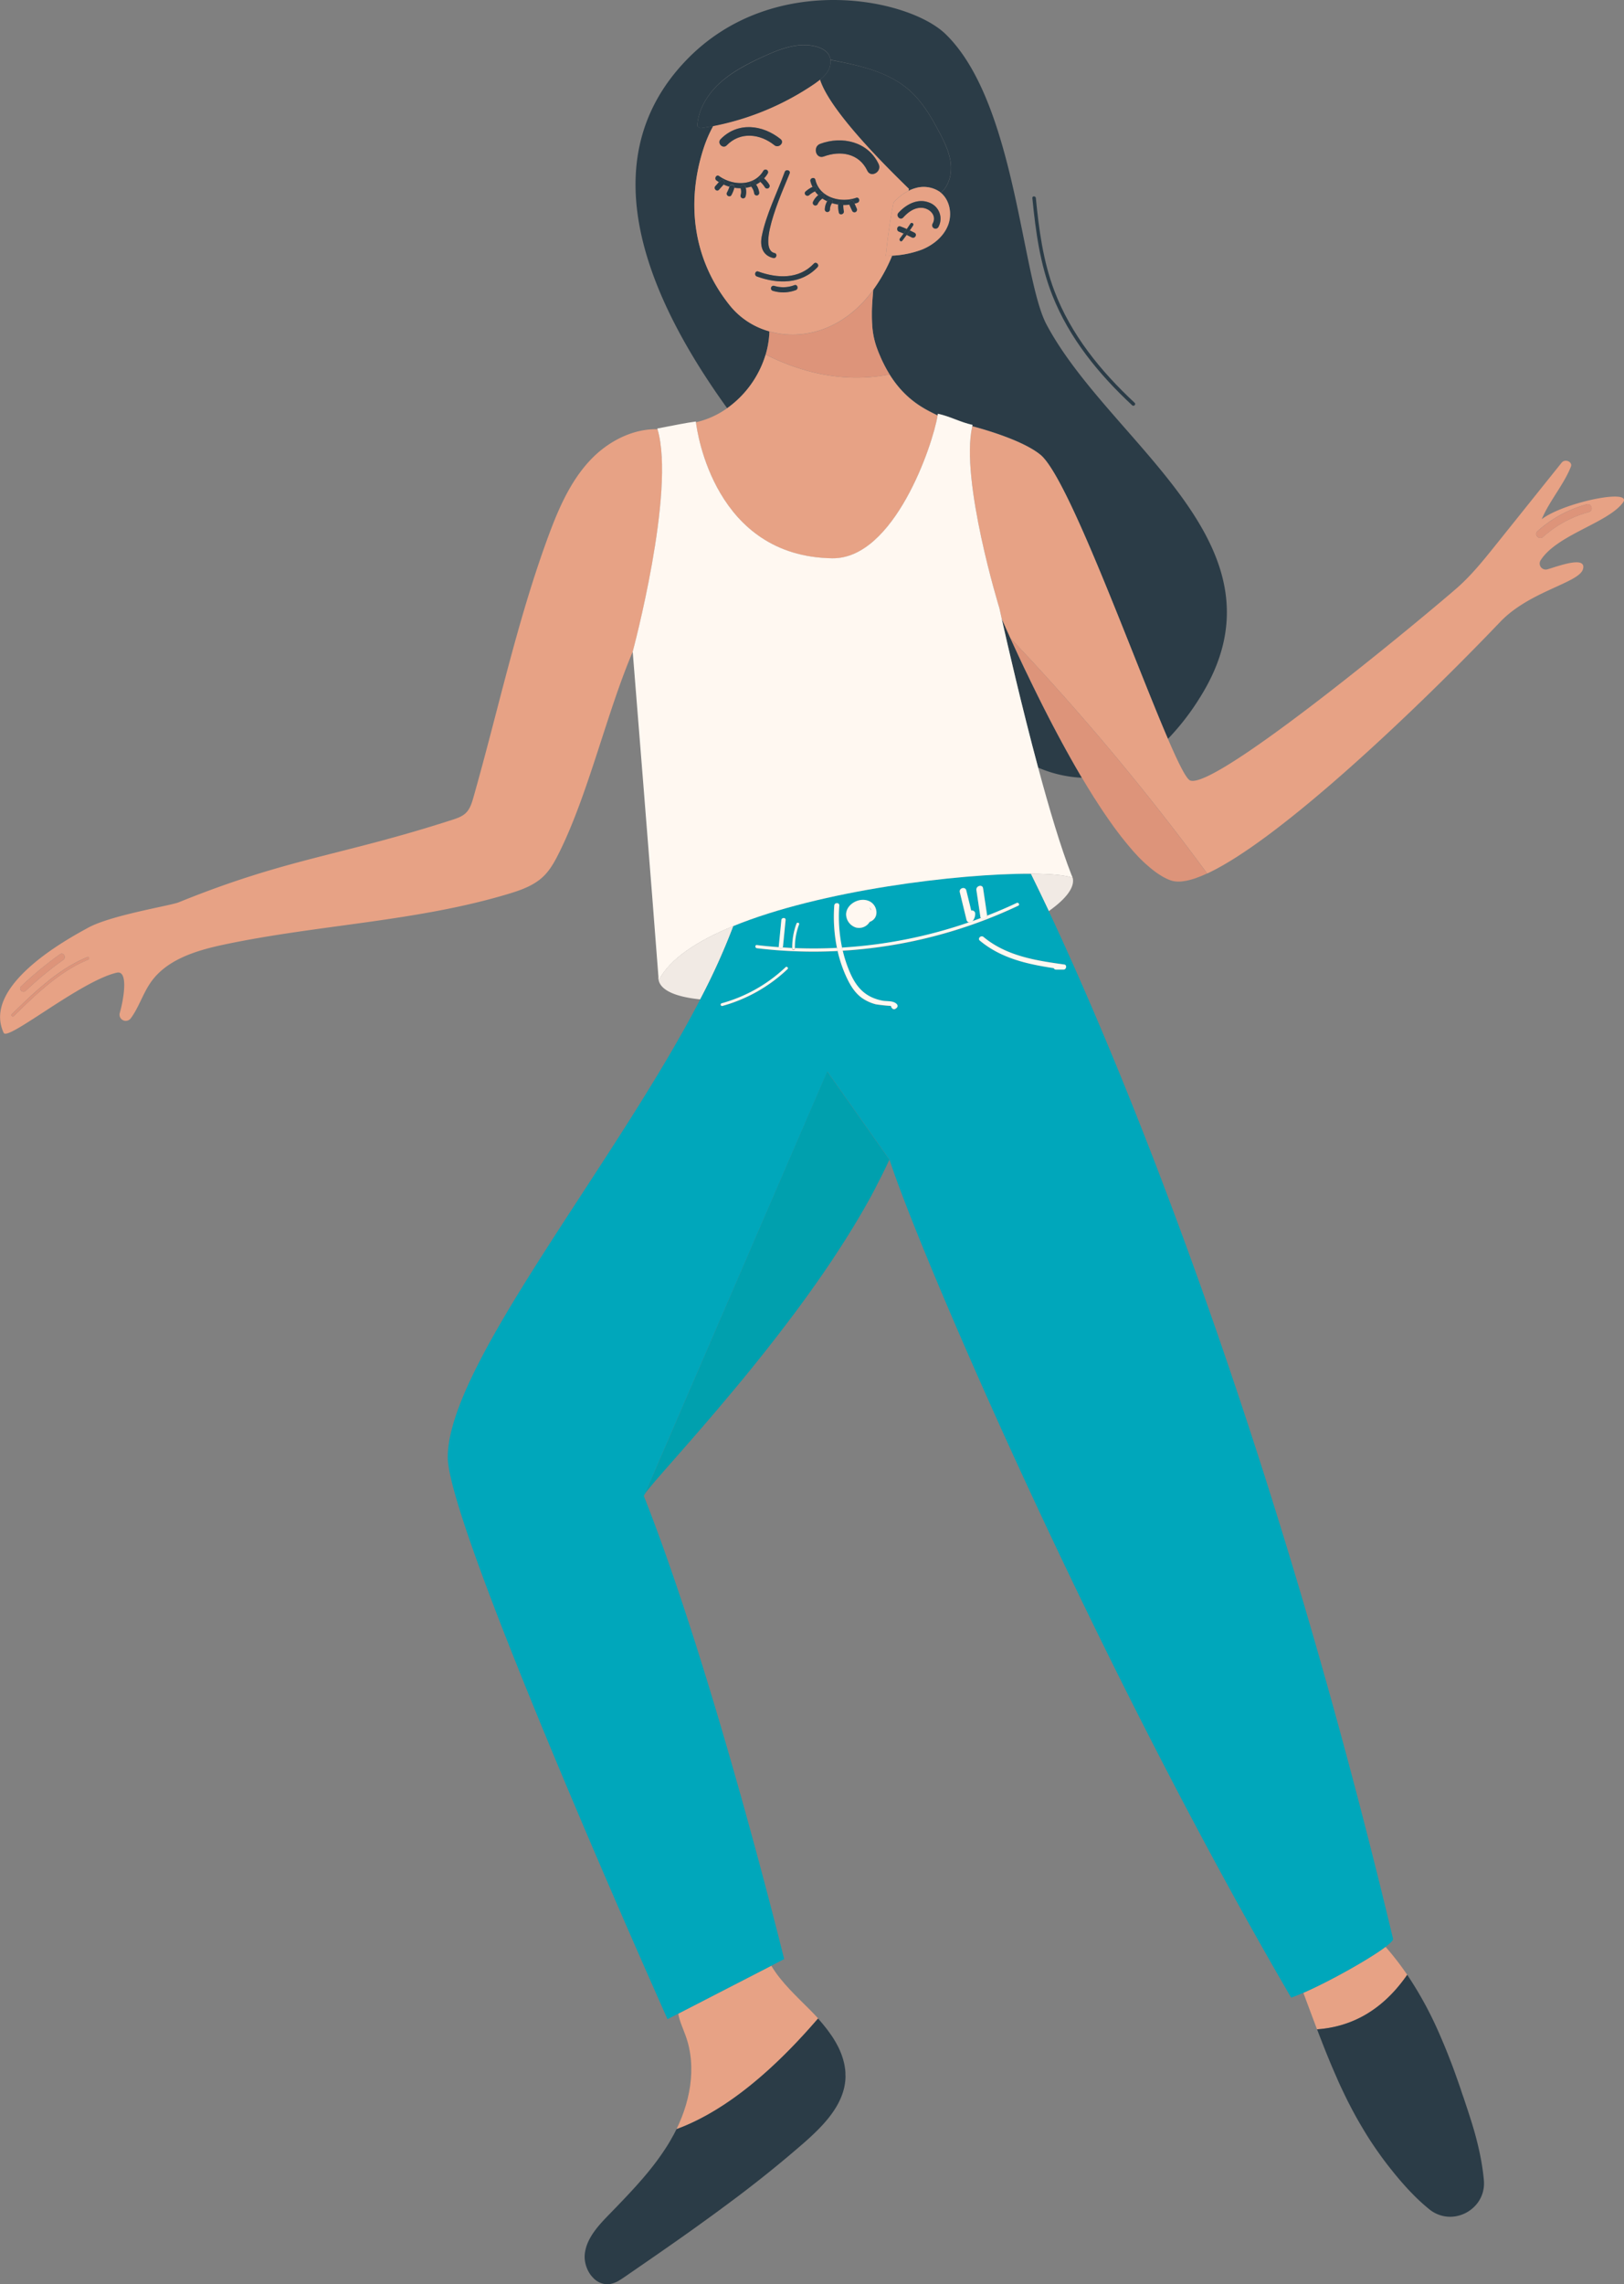 <svg xmlns="http://www.w3.org/2000/svg" width="768.05" height="1080" viewBox="0 0 768.05 1080"><rect x="0" y="0" width="768.05" height="1080" fill="#808080" stroke="none"/><g id="Слой_2" data-name="Слой 2"><g id="party03_368004812"><g id="party03_368004812-2" data-name="party03_368004812"><path d="M489.88 93.62c1.47 14.91 3.41 29.71 8.73 43.81 7.84 20.75 21.89 38.06 38 53 .78.73-.39 1.9-1.17 1.18-15.88-14.75-29.73-31.72-37.77-52-5.84-14.76-7.91-30.31-9.45-46C488.12 92.55 489.78 92.57 489.88 93.62z" fill="none"/><path d="M41.62 438.68c10.79-5.95 39-10.46 42.79-12 51.78-21 76.2-21.84 129.37-39 2.37-.76 4.82-1.6 6.58-3.35 1.92-1.92 2.75-4.65 3.49-7.26 11.72-41.13 20.57-83.16 35.36-123.29 4.8-13 10.4-26.09 19.91-36.19 8.23-8.75 20-14.92 31.82-14.61.0-.12-.07-.26-.11-.38 8.13-1.54 13.14-2.61 18.26-3.31.0.0.0.12.0.33A41.3 41.3.0 0 0 343.9 193c-33.64-46.64-67.68-114.53-19.15-164.71C365.43-13.8 429.56-1 447.22 16.14c33.07 32.11 35.9 115.08 47.7 137.26 30.33 57 118.12 104.46 72.39 176.78a116.5 116.5.0 0 1-14.94 19.25c4.88 11.34 8.62 18.85 10.46 19.57 12.23 4.83 115.66-81.66 126.66-91.41 6.53-5.78 12-12.63 17.48-19.44l31.6-39.42c1.58-2 5.3-.42 4.36 1.93-3.45 8.62-10.13 16.12-13.8 24.83 10.4-8 43.75-14.85 38.33-7.74-7.35 9.63-31.18 15.08-38.86 27.18a2.85 2.85.0 0 0 3.16 4.25c4-1 18.82-6.87 16.88-.08-1.86 6.49-25.22 10.35-39.11 24.89-38.4 40.19-103.92 102.92-138.61 119h0-.07c-.84.39-1.66.75-2.47 1.09l-.42.17c-.66.26-1.31.51-1.94.74l-.52.18a36.55 36.55.0 0 1-4.22 1.19l-.5.09c-.54.11-1.06.18-1.57.24l-.36.05a17.25 17.25.0 0 1-1.73.07h-.37a12.56 12.56.0 0 1-1.26-.11l-.43-.07a9.06 9.06.0 0 1-1.43-.36 19.31 19.31.0 0 1-2-.82c-.22-.1-.44-.22-.66-.33-.46-.23-.92-.47-1.38-.74l-.78-.48c-.43-.26-.87-.54-1.31-.84l-.81-.57c-.45-.32-.89-.66-1.34-1l-.79-.62c-.5-.41-1-.84-1.51-1.28l-.65-.56c-.72-.65-1.45-1.33-2.18-2l-.27-.27c-.65-.64-1.29-1.3-2-2l-.75-.82c-.5-.54-1-1.08-1.5-1.65l-.85-1-1.44-1.68-.87-1.06q-.74-.9-1.47-1.83l-.84-1.05c-.56-.72-1.12-1.46-1.68-2.2-.21-.28-.42-.55-.62-.83-.77-1-1.55-2.09-2.32-3.18-.16-.21-.31-.43-.46-.65-.62-.88-1.25-1.77-1.87-2.68l-.83-1.21c-.51-.75-1-1.5-1.53-2.27l-.9-1.36L518.61 379l-.89-1.4c-.52-.81-1-1.63-1.55-2.45l-.81-1.3q-.92-1.48-1.83-3L513 370c-.45-.74-.9-1.5-1.35-2.26A58.83 58.83.0 0 1 491 362.92c5.16 19.2 10.73 38 15.75 50.7a5.78 5.78.0 0 1 .55 1.37c1.11 4.48-3.1 10-11.32 15.79C528.53 5e2 599.64 669.18 658.82 916.67c.16.65-1.2 2-3.54 3.79a134.51 134.51.0 0 1 10.27 13.27h0a174.92 174.92.0 0 1 15.25 28h0q2.75 6.22 5.2 12.67a3.05 3.05.0 0 0 .13.32q1.59 4.17 3.09 8.43l.22.61 1.32 3.78c0 .16.11.32.16.47.48 1.4 1 2.8 1.43 4.21l.21.64 1.17 3.55.34 1c.44 1.36.89 2.73 1.33 4.1.29.9.57 1.81.85 2.72.45 1.48.89 3 1.31 4.46.67 2.41 1.28 4.85 1.83 7.29.82 3.67 1.49 7.37 2 11.08.16 1.24.3 2.48.41 3.72a16.69 16.69.0 0 1-.07 3.75 17.52 17.52.0 0 1-.51 2.33 15.23 15.23.0 0 1-3.35 5.9 16.54 16.54.0 0 1-2.49 2.24 16.47 16.47.0 0 1-7.16 3 16.51 16.51.0 0 1-2.24.18 15.6 15.6.0 0 1-2.26-.15 15 15 0 0 1-2-.42 15.46 15.46.0 0 1-3.59-1.5 15 15 0 0 1-2.09-1.44 90 90 0 0 1-7.8-7.11c-2.49-2.53-4.86-5.18-7.14-7.89-1.52-1.81-3-3.64-4.42-5.46h0c-1.26-1.61-2.46-3.23-3.64-4.85-.32-.45-.64-.89-.95-1.34-1-1.38-1.94-2.76-2.86-4.15l-.57-.84c-1.07-1.63-2.11-3.28-3.12-4.93l-.78-1.3q-1.2-2-2.35-4l-.7-1.23c-.92-1.67-1.83-3.34-2.71-5-.19-.38-.38-.76-.58-1.13q-1.06-2.07-2.08-4.15c-.24-.49-.49-1-.72-1.48q-1.23-2.54-2.4-5.1l-.31-.7c-.69-1.52-1.37-3.06-2-4.6-.23-.55-.47-1.1-.71-1.65q-.92-2.16-1.82-4.35c-.13-.33-.27-.66-.41-1-.7-1.72-1.39-3.44-2.08-5.18l-.72-1.84c-.5-1.27-1-2.54-1.48-3.82-.22-.57-.45-1.14-.66-1.72l-.12-.29h0c-2.17-5.69-4.3-11.44-6.48-17.27-2.18.95-4.15 1.73-5.78 2.27-91.8-157.29-175-350.21-189.94-396.15-.52 1.13-1.05 2.25-1.59 3.38-.17.36-.35.71-.52 1.07-.38.77-.75 1.55-1.14 2.33-.22.44-.45.88-.67 1.33-.35.68-.69 1.37-1.05 2.06-.24.48-.5 1-.75 1.44l-1 2c-.27.5-.54 1-.8 1.5l-1 1.9-.84 1.54-1.05 1.88-.87 1.53-1.08 1.9-.88 1.51-1.13 1.92c-.29.5-.59 1-.89 1.49-.38.65-.77 1.29-1.15 1.93s-.6 1-.91 1.48c-.39.65-.79 1.3-1.19 1.94s-.6 1-.91 1.47L4e2 585.82 399 587.3c-.41.64-.82 1.29-1.24 1.93l-.93 1.44c-.43.67-.86 1.33-1.3 2l-.9 1.37c-.45.69-.91 1.38-1.37 2.07l-.86 1.29c-.49.71-1 1.43-1.45 2.14l-.82 1.2c-.52.77-1.05 1.54-1.58 2.3l-.7 1-1.79 2.55-.53.76c-2.35 3.34-4.74 6.66-7.14 9.93l-.09.12-2.29 3.1-.43.58-2 2.63c-.19.24-.37.49-.56.74l-1.83 2.42-.65.85L368.84 630l-.64.84-1.77 2.28-.67.86-1.71 2.18-.72.93c-.57.71-1.13 1.43-1.69 2.14l-.69.86-1.72 2.16-.65.81-1.75 2.19-.59.73-1.83 2.26-.5.61L352 651.21c-.15.17-.29.35-.43.52l-2 2.41-.3.37-2.12 2.55-.15.18c-21.36 25.66-39 44.41-42 49.09h0c-.36.55-.52.91-.46 1.06 33.29 84.38 66.32 218.88 66.32 218.88l-6.1 3.14c4.72 7.93 12 14.51 18.6 21.17q1.8 1.81 3.56 3.75h0l.66.74c.29.33.58.65.86 1 .41.48.82 1 1.22 1.46.21.25.41.5.61.76s.53.66.79 1l.61.81c.25.33.49.66.73 1s.39.55.58.83.47.68.7 1 .36.55.53.83.45.73.67 1.1l.47.79c.24.43.46.85.69 1.28.11.22.24.43.35.65.32.65.63 1.29.91 1.95.07.15.13.32.19.47.22.51.42 1 .61 1.53.09.25.17.5.25.75.15.43.29.86.42 1.3.08.27.15.55.22.82.11.42.22.85.31 1.27s.11.56.17.85.14.87.2 1.3c0 .28.08.55.11.83.0.48.07 1 .1 1.44.0.24.0.47.0.71.0.72.0 1.44.0 2.17h0a26.31 26.31.0 0 1-.69 4.48c-2.49 10.18-10.78 18.5-18.85 25.59q-9.94 8.72-20.34 16.9-5.19 4.11-10.46 8.1-10.54 8-21.34 15.65c-10.78 7.69-21.69 15.2-32.59 22.71-.83.57-1.68 1.15-2.56 1.68a12.73 12.73.0 0 1-4.67 1.81 6.62 6.62.0 0 1-1.25.08H287a9.47 9.47.0 0 1-6.8-3.32 12.28 12.28.0 0 1-.87-1 14.91 14.91.0 0 1-2.39-5 10.8 10.8.0 0 1-.3-1.37 12.78 12.78.0 0 1-.19-2.76 12.45 12.45.0 0 1 .12-1.37 19.55 19.55.0 0 1 1-3.91 24.6 24.6.0 0 1 1.1-2.46c.21-.4.42-.79.65-1.18 2.28-3.91 5.56-7.38 8.75-10.65q3.18-3.27 6.35-6.58c4.22-4.41 8.35-8.91 12.19-13.61 2.57-3.14 5-6.37 7.24-9.73 1.12-1.68 2.2-3.39 3.22-5.13.51-.88 1-1.76 1.48-2.65 7.68-14.28 11.19-31.65 5.61-46.87-1.22-3.36-2.88-6.87-3.46-10.33l-5.07 2.6S211.73 722.46 211.76 689c0-43.59 78.39-137.5 119.41-216.46-11.29-1.14-18.45-4.11-19.64-8.92a6.14 6.14.0 0 1-.14-1.82c-2.54-34.16-12.16-153.66-12.16-153.66C287 336.62 278.33 375 264.6 402.77c-2.08 4.21-4.32 8.45-7.71 11.69-4.52 4.32-10.65 6.46-16.64 8.26-43.61 13.1-89.84 14.5-134.39 23.93-13.28 2.81-27.61 7.17-35.06 18.52-3.34 5.09-5.41 11.62-9 16.33a2.94 2.94.0 0 1-5.19-2.57c1.47-5 4.49-20.42-1.46-19C38.08 463.84 3.6 492.45 1.7 488.37-9 465.41 34.39 442.66 41.62 438.68z" fill="none"/><path d="M510.12 365.1l-1.8-3.1-.81-1.43-1.53-2.7-.87-1.58c-.5-.88-1-1.77-1.48-2.66l-.86-1.58c-.52-.95-1-1.9-1.54-2.85-.26-.47-.51-.94-.76-1.41-.64-1.19-1.27-2.39-1.9-3.59-.13-.23-.25-.47-.38-.71q-1.14-2.16-2.26-4.35l-.59-1.15-1.64-3.21c-.27-.53-.53-1.06-.8-1.58l-1.41-2.83c-.28-.56-.56-1.11-.83-1.67-.47-.94-.93-1.88-1.39-2.82l-.8-1.62c-.48-1-1-2-1.45-3-.22-.47-.45-.93-.67-1.4l-2-4.1-.12-.26-2.06-4.38-.59-1.26c-.48-1-.95-2.06-1.42-3.08-.24-.51-.48-1-.71-1.53-.43-.94-.85-1.87-1.28-2.8l-.35-.77h0q-2.1-4.63-4.09-9.14c2.6 11.59 9.44 41.45 17.22 70.37a58.83 58.83.0 0 0 20.69 4.81c-.33-.56-.67-1.12-1-1.69C510.48 365.73 510.3 365.41 510.12 365.1z" fill="#2b3c47"/><path d="M362.11 167.55c.21-.72.41-1.44.58-2.17.06-.25.11-.5.17-.74.11-.51.22-1 .31-1.52.06-.29.1-.59.15-.88.08-.47.15-.93.21-1.4.05-.31.08-.62.11-.94s.1-.91.13-1.36.05-.64.06-1 0-.6.0-.9a36.42 36.42.0 0 1-18.48-12C326.83 121.79 325 94.46 332.65 70.56a61.17 61.17.0 0 1 4.71-11c-2 .39-4.07.75-6.13 1l-1.48-.91c.41-7.9 4.88-15.16 10.73-20.48s13-9 20.18-12.29c8-3.71 16.92-7.21 25.43-4.88 2.47.68 5 2 6.1 4.28a5.9 5.9.0 0 1 .59 2C406 30.85 419.86 33.73 430 42.6c6.2 5.44 10.45 12.72 14.29 20 2.41 4.57 4.73 9.32 5.35 14.44s-.74 10.75-4.66 14.09c4.27 3.55 5.44 10.09 3.43 15.31-2.09 5.41-7 9.39-12.36 11.57a46.68 46.68.0 0 1-14.07 2.86A77.57 77.57.0 0 1 413 137c0 .41-.08.82-.11 1.22-.26 3-.48 6-.55 8.94.0.74.0 1.48.0 2.22v0c0 1.43.06 2.84.16 4.25v.33c.11 1.39.28 2.76.51 4.13a39 39 0 0 0 1 4.25c.21.7.43 1.4.69 2.09.4 1.11.82 2.18 1.25 3.21.12.3.25.58.38.87.32.77.66 1.51 1 2.23.12.26.24.52.37.77a58.11 58.11.0 0 0 2.88 5.25c7.94 12.88 17.57 16.92 22.84 19.61.0-.28.09-.56.12-.8 5.94 1.31 10.48 4 16.42 5.27-.06.2-.1.42-.15.63 6.69 1.78 24.16 6.88 32.24 13.5 13.17 10.79 43.51 95.35 60.31 134.38a116.5 116.5.0 0 0 14.94-19.25C613 257.86 525.25 210.4 494.92 153.4c-11.8-22.18-14.63-105.15-47.7-137.26C429.56-1 365.43-13.8 324.75 28.26 276.22 78.44 310.26 146.33 343.9 193A48.2 48.2.0 0 0 362.11 167.55z" fill="#2b3c47"/><path d="M429.85 89.24l-.12 1c.24-.13.49-.25.74-.36z" fill="#2b3c47"/><path d="M642.41 1002.72l-.7-1.23z" fill="#e7a285"/><path d="M645.54 1008l-.78-1.3z" fill="#e7a285"/><path d="M630.87 979.31c-.23-.55-.47-1.1-.71-1.65C630.4 978.21 630.64 978.76 630.87 979.31z" fill="#e7a285"/><path d="M633.22 984.61l-.31-.7z" fill="#e7a285"/><path d="M636.34 991.19c-.24-.49-.49-1-.72-1.48C635.85 990.2 636.1 990.7 636.34 991.19z" fill="#e7a285"/><path d="M639 996.47c-.19-.38-.38-.76-.58-1.13C638.62 995.71 638.81 996.09 639 996.47z" fill="#e7a285"/><path d="M665.55 933.73a174.92 174.92.0 0 1 15.25 28 174.92 174.92.0 0 0-15.25-28z" fill="#e7a285"/><path d="M683.69 1048a15 15 0 0 1-2-.42A15 15 0 0 0 683.69 1048z" fill="#e7a285"/><path d="M668.24 1037.51c-2.49-2.52-4.86-5.18-7.14-7.89C663.38 1032.33 665.75 1035 668.24 1037.51z" fill="#e7a285"/><path d="M653 1019.3c-.32-.45-.64-.89-.95-1.34C652.4 1018.41 652.72 1018.85 653 1019.3z" fill="#e7a285"/><path d="M695.35 1045a16.28 16.28.0 0 1-2.88 1.68A16.28 16.28.0 0 0 695.35 1045z" fill="#e7a285"/><path d="M688.19 1048a16.51 16.51.0 0 1-2.24.18A16.51 16.51.0 0 0 688.19 1048z" fill="#e7a285"/><path d="M649.23 1013.81l-.57-.84z" fill="#e7a285"/><path d="M622.88 959.47c15.09-1.08 30.24-7.9 42.67-25.74a134.51 134.51.0 0 0-10.27-13.27c-7.82 5.9-26.77 16.48-38.88 21.74C618.58 948 620.71 953.78 622.88 959.47z" fill="#e7a285"/><path d="M699.83 1040a15.77 15.77.0 0 1-2 2.73A15.77 15.77.0 0 0 699.83 1040z" fill="#e7a285"/><path d="M689.44 983.73l1.32 3.78z" fill="#e7a285"/><path d="M680.8 961.7q2.75 6.22 5.2 12.67Q683.54 967.92 680.8 961.7z" fill="#e7a285"/><path d="M690.92 988c.48 1.4 1 2.8 1.43 4.21C691.87 990.78 691.4 989.38 690.92 988z" fill="#e7a285"/><path d="M692.56 992.83l1.17 3.55z" fill="#e7a285"/><path d="M686.13 974.69c1.06 2.78 2.09 5.6 3.09 8.43Q687.72 978.86 686.13 974.69z" fill="#e7a285"/><path d="M628.34 973.31c-.13-.33-.27-.66-.41-1C628.07 972.65 628.21 973 628.34 973.31z" fill="#e7a285"/><path d="M625.85 967.14l-.72-1.84z" fill="#e7a285"/><path d="M623.65 961.48l-.66-1.72C623.2 960.34 623.43 960.91 623.65 961.48z" fill="#e7a285"/><path d="M696.25 1004.22c-.28-.91-.56-1.82-.85-2.72-.44-1.37-.89-2.74-1.33-4.1.44 1.36.89 2.73 1.33 4.1C695.69 1002.4 696 1003.31 696.25 1004.22z" fill="#e7a285"/><path d="M656.68 1024.15h0c1.43 1.82 2.9 3.65 4.42 5.46-1.52-1.81-3-3.64-4.42-5.46z" fill="#e7a285"/><path d="M393.57 264c29.37.43 47.6-53.61 49.86-67.51-5.27-2.69-14.9-6.73-22.84-19.61l.09.17c-22.07 4.29-42.24-1.19-58.58-9.41a.43.43.0 0 0 0 0A48.2 48.2.0 0 1 343.9 193a41.3 41.3.0 0 1-14.77 6.65C329.73 204.53 338 263.14 393.57 264z" fill="#e7a285"/><path d="M363.53 160.84c.05-.31.08-.62.11-.94C363.61 160.22 363.58 160.53 363.53 160.84z" fill="#e7a285"/><path d="M363.17 163.12c.06-.29.1-.59.15-.88C363.27 162.53 363.23 162.83 363.17 163.12z" fill="#e7a285"/><path d="M416 167.72c.12.3.25.58.38.87C416.21 168.3 416.08 168 416 167.72z" fill="#e7a285"/><path d="M417.34 170.82c.12.26.24.52.37.77C417.58 171.34 417.46 171.08 417.34 170.82z" fill="#e7a285"/><path d="M362.69 165.38c.06-.25.11-.5.17-.74C362.8 164.88 362.75 165.13 362.69 165.38z" fill="#e7a285"/><path d="M412.91 138.26c0-.4.07-.81.11-1.22h0C413 137.45 412.94 137.86 412.91 138.26z" fill="#e7a285"/><path d="M412.91 138.26c-.26 3-.48 6-.55 8.94C412.43 144.23 412.65 141.24 412.91 138.26z" fill="#e7a285"/><path d="M363.77 158.54q0-.48.06-1Q363.82 158.06 363.77 158.54z" fill="#e7a285"/><path d="M412.34 149.46c0 1.43.06 2.84.16 4.25C412.4 152.3 412.35 150.89 412.34 149.46z" fill="#e7a285"/><path d="M412.34 149.42c0-.74.0-1.48.0-2.22C412.34 147.94 412.33 148.68 412.34 149.42z" fill="#e7a285"/><path d="M412.53 154c.11 1.39.28 2.76.51 4.13C412.81 156.8 412.64 155.43 412.53 154z" fill="#e7a285"/><path d="M417.34 170.82c-.34-.72-.68-1.46-1-2.23-.13-.29-.26-.57-.38-.87-.43-1-.85-2.1-1.25-3.21-.26-.69-.48-1.39-.69-2.09a39 39 0 0 1-1-4.25c-.23-1.37-.4-2.74-.51-4.13v-.33c-.1-1.41-.15-2.82-.16-4.25v0c0-.74.0-1.48.0-2.22.07-3 .29-6 .55-8.94.0-.4.07-.81.11-1.22-14 19.2-33.55 24.07-49.15 19.64.0.3.0.6.0.9s0 .64-.06 1-.08.91-.13 1.36-.06.63-.11.94c-.06.47-.13.93-.21 1.4-.05.29-.09.59-.15.88-.09.51-.2 1-.31 1.52-.06.24-.11.49-.17.74-.17.73-.37 1.45-.58 2.17a.43.43.0 0 1 0 0c16.34 8.22 36.51 13.7 58.58 9.41l-.09-.17a58.11 58.11.0 0 1-2.88-5.25C417.58 171.34 417.46 171.08 417.34 170.82z" fill="#dd947a"/><path d="M413 137h0a77.57 77.57.0 0 0 8.92-16.15c-1 .07-2 .14-3 .19q1.24-12.75 3.68-25.34l.46-.44a23.77 23.77.0 0 1 6.64-5.08l.12-1c-6.57-6.48-36.92-35.56-42-51.6-.8.64-1.63 1.25-2.48 1.83a128.59 128.59.0 0 1-48 20.09 61.17 61.17.0 0 0-4.71 11c-7.68 23.9-5.82 51.23 12.74 74.17a36.42 36.42.0 0 0 18.48 12C379.47 161.11 399 156.24 413 137zm-36.66.13a16.94 16.94.0 0 1-10.85.34 1.21 1.21.0 0 1 .64-2.34 14.71 14.71.0 0 0 9.56-.34C377.18 134.29 377.81 136.63 376.36 137.17zM387.93 68c10.37-3.82 22.6-1 27.61 9.56 1.7 3.59-3.64 6.74-5.36 3.13-3.9-8.22-12.66-9.64-20.6-6.71C385.82 75.33 384.22 69.34 387.93 68zM381 90.54a13.83 13.83.0 0 1 3.25-2.16 12.88 12.88.0 0 1-1-2.7c-.35-1.52 2-2.17 2.34-.65 1.93 8.44 11.95 11.07 19.25 8.51 1.48-.52 2.11 1.82.64 2.33-.44.16-.9.29-1.35.41l1 2.27a1.24 1.24.0 0 1-.44 1.66 1.21 1.21.0 0 1-1.65-.43l-1.41-3a19.85 19.85.0 0 1-2.89.16 14.09 14.09.0 0 0 .25 2.9c.31 1.53-2 2.18-2.34.65a15.92 15.92.0 0 1-.33-3.71s0 0 0-.06A19.11 19.11.0 0 1 393.5 96a5.61 5.61.0 0 0-1 3.13 1.22 1.22.0 0 1-2.43.0 8 8 0 0 1 1.14-4A15.71 15.71.0 0 1 389 93.87a6.49 6.49.0 0 0-2.3 2.7A1.23 1.23.0 0 1 385 97a1.26 1.26.0 0 1-.44-1.66A8.56 8.56.0 0 1 387 92.27a14.07 14.07.0 0 1-1.57-1.79 11.48 11.48.0 0 0-2.74 1.77C381.54 93.29 379.82 91.58 381 90.54zm-7.53-8.62c-1.73 4.75-16.28 35.61-7.12 37.7 1.52.35.87 2.69-.65 2.34-5.05-1.16-6.36-5.5-5.43-10.23 2-10.23 7.3-20.67 10.86-30.46C371.65 79.81 374 80.45 373.46 81.92zM340.8 65.81c8.08-8.3 19.84-6.88 28.34-.06 2.06 1.65-.86 4.54-2.9 2.9-6.77-5.43-16.11-6.55-22.54.06C341.85 70.6 339 67.7 340.8 65.81zm15.89 25.71a6.51 6.51.0 0 0-1.44-3.31 15.43 15.43.0 0 1-2.53.56 8 8 0 0 1-.08 4.17 1.21 1.21.0 0 1-2.33-.65 5.74 5.74.0 0 0 0-3.31 19.57 19.57.0 0 1-3-.23s0 0 0 0a16.08 16.08.0 0 1-1.39 3.45c-.74 1.37-2.84.14-2.09-1.23a13.56 13.56.0 0 0 1.11-2.74 20.08 20.08.0 0 1-2.72-1L340 89.72c-1 1.16-2.75-.56-1.72-1.72L340 86.09c-.39-.24-.78-.48-1.15-.75-1.25-.91.0-3 1.23-2.09 6.28 4.58 16.51 5 20.91-2.46A1.21 1.21.0 0 1 363.1 82a13.78 13.78.0 0 1-1.74 2.32 14.2 14.2.0 0 1 2.47 3 1.21 1.21.0 0 1-2.09 1.23A11.35 11.35.0 0 0 359.58 86a13.26 13.26.0 0 1-2 1.25A8.46 8.46.0 0 1 359 90.88a1.24 1.24.0 0 1-.85 1.49A1.22 1.22.0 0 1 356.69 91.52zm1.91 36.86c9 3.29 19.2 3.74 26.3-3.75 1.08-1.14 2.79.58 1.72 1.71-7.68 8.1-18.79 8-28.66 4.38C356.5 130.19 357.13 127.85 358.6 128.38z" fill="#e7a285"/><path d="M365.69 122c1.52.35 2.17-2 .65-2.34-9.16-2.09 5.39-32.95 7.12-37.7.53-1.47-1.81-2.11-2.34-.65-3.56 9.79-8.85 20.23-10.86 30.46C359.33 116.46 360.64 120.8 365.69 122z" fill="#2b3c47"/><path d="M386.62 126.34c1.07-1.13-.64-2.85-1.72-1.71-7.1 7.49-17.25 7-26.3 3.75-1.47-.53-2.1 1.81-.64 2.34C367.83 134.31 378.94 134.44 386.62 126.34z" fill="#2b3c47"/><path d="M375.71 134.83a14.71 14.71.0 0 1-9.56.34 1.21 1.21.0 0 0-.64 2.34 16.94 16.94.0 0 0 10.85-.34C377.81 136.63 377.18 134.29 375.71 134.83z" fill="#2b3c47"/><path d="M386.29 88.6a1.22 1.22.0 0 1-.43 1.66c-.15.06-.28.15-.42.22A14.07 14.07.0 0 0 387 92.27a8.78 8.78.0 0 1 1-.7 1.21 1.21.0 0 1 1.22 2.09 3.21 3.21.0 0 0-.3.21 15.71 15.71.0 0 0 2.27 1.27c.09-.15.16-.31.27-.46.88-1.27 3-.06 2.09 1.23l-.08.13a19.11 19.11.0 0 0 2.91.64 1.21 1.21.0 0 1 2.41.06v.16a19.85 19.85.0 0 0 2.89-.16v-.11a1.25 1.25.0 0 1 .43-1.66 1.22 1.22.0 0 1 1.66.43c.14.3.27.59.41.88.45-.12.91-.25 1.35-.41 1.47-.51.84-2.85-.64-2.33-7.3 2.56-17.32-.07-19.25-8.51-.35-1.52-2.69-.87-2.34.65a12.88 12.88.0 0 0 1 2.7c.13-.06.25-.15.39-.21A1.23 1.23.0 0 1 386.29 88.6z" fill="#2b3c47"/><path d="M382.7 92.25a11.48 11.48.0 0 1 2.74-1.77c.14-.07.27-.16.42-.22a1.21 1.21.0 1 0-1.23-2.09c-.14.06-.26.15-.39.21A13.83 13.83.0 0 0 381 90.54C379.82 91.58 381.54 93.29 382.7 92.25z" fill="#2b3c47"/><path d="M388 91.57a8.78 8.78.0 0 0-1 .7 8.56 8.56.0 0 0-2.46 3.07A1.26 1.26.0 0 0 385 97a1.23 1.23.0 0 0 1.66-.43 6.49 6.49.0 0 1 2.3-2.7 3.21 3.21.0 0 1 .3-.21A1.21 1.21.0 0 0 388 91.57z" fill="#2b3c47"/><path d="M391.49 94.68c-.11.15-.18.31-.27.46a8 8 0 0 0-1.14 4 1.22 1.22.0 0 0 2.43.0 5.61 5.61.0 0 1 1-3.13l.08-.13C394.47 94.62 392.37 93.41 391.49 94.68z" fill="#2b3c47"/><path d="M396.41 96.68s0 0 0 .06a15.92 15.92.0 0 0 .33 3.71c.32 1.53 2.65.88 2.34-.65a14.09 14.09.0 0 1-.25-2.9v-.16A1.21 1.21.0 0 0 396.41 96.68z" fill="#2b3c47"/><path d="M402.09 95a1.25 1.25.0 0 0-.43 1.66v.11l1.41 3a1.21 1.21.0 0 0 1.65.43 1.24 1.24.0 0 0 .44-1.66l-1-2.27c-.14-.29-.27-.58-.41-.88A1.22 1.22.0 0 0 402.09 95z" fill="#2b3c47"/><path d="M356.78 86.26a10 10 0 0 1 .78 1 13.26 13.26.0 0 0 2-1.25c-.09-.08-.17-.18-.27-.27-1.19-1 .53-2.72 1.71-1.71.12.1.22.23.34.33A13.78 13.78.0 0 0 363.1 82 1.21 1.21.0 0 0 361 80.79c-4.4 7.48-14.63 7-20.91 2.46-1.26-.93-2.48 1.18-1.23 2.09.37.27.76.51 1.15.75l.6-.68c1.05-1.16 2.75.56 1.72 1.72l-.12.13a20.08 20.08.0 0 0 2.72 1 .56.56.0 0 1 0-.12 1.21 1.21.0 0 1 2.34.62 19.57 19.57.0 0 0 3 .23.45.45.0 0 0 0-.11c-.47-1.49 1.87-2.13 2.34-.64a5.29 5.29.0 0 1 .13.54 15.43 15.43.0 0 0 2.53-.56 2 2 0 0 0-.18-.23C354 86.82 355.73 85.11 356.78 86.26z" fill="#2b3c47"/><path d="M359.31 85.71c.1.09.18.19.27.27a11.35 11.35.0 0 1 2.16 2.57 1.21 1.21.0 0 0 2.09-1.23 14.2 14.2.0 0 0-2.47-3c-.12-.1-.22-.23-.34-.33C359.84 83 358.12 84.7 359.31 85.71z" fill="#2b3c47"/><path d="M358.18 92.37a1.24 1.24.0 0 0 .85-1.49 8.46 8.46.0 0 0-1.47-3.65 10 10 0 0 0-.78-1c-1-1.15-2.76.56-1.71 1.72a2 2 0 0 1 .18.23 6.51 6.51.0 0 1 1.44 3.31A1.22 1.22.0 0 0 358.18 92.37z" fill="#2b3c47"/><path d="M350.25 88.87a.45.45.0 0 1 0 .11 5.74 5.74.0 0 1 0 3.31 1.21 1.21.0 0 0 2.33.65 8 8 0 0 0 .08-4.17 5.29 5.29.0 0 0-.13-.54C352.12 86.74 349.78 87.38 350.25 88.87z" fill="#2b3c47"/><path d="M345 88.13a.56.56.0 0 0 0 .12A13.56 13.56.0 0 1 343.83 91c-.75 1.37 1.35 2.6 2.09 1.23a16.08 16.08.0 0 0 1.39-3.45s0 0 0 0A1.21 1.21.0 0 0 345 88.13z" fill="#2b3c47"/><path d="M340.62 85.41l-.6.68L338.31 88c-1 1.16.67 2.88 1.72 1.72l2.19-2.46.12-.13C343.37 86 341.67 84.25 340.62 85.41z" fill="#2b3c47"/><path d="M389.58 74c7.94-2.93 16.7-1.51 20.6 6.71 1.72 3.61 7.06.46 5.36-3.13C410.53 67 398.3 64.15 387.93 68 384.22 69.34 385.82 75.33 389.58 74z" fill="#2b3c47"/><path d="M343.7 68.71c6.43-6.61 15.77-5.49 22.54-.06 2 1.64 5-1.25 2.9-2.9-8.5-6.82-20.26-8.24-28.34.06C339 67.7 341.85 70.6 343.7 68.71z" fill="#2b3c47"/><path d="M391.31 34a15.64 15.64.0 0 1-3.46 3.62c5.08 16 35.43 45.12 42 51.6l.62.62a17.48 17.48.0 0 1 2.57-.93 13.59 13.59.0 0 1 11.43 1.8c.17.13.3.29.47.42 3.92-3.34 5.28-9 4.66-14.09s-2.94-9.87-5.35-14.44c-3.84-7.3-8.09-14.58-14.29-20-10.1-8.87-23.95-11.75-37.18-14.23A8.72 8.72.0 0 1 391.31 34z" fill="#2b3c47"/><path d="M433 88.93a17.48 17.48.0 0 0-2.57.93c-.25.11-.5.23-.74.36a23.77 23.77.0 0 0-6.64 5.08l-.46.44q-2.43 12.57-3.68 25.34c1 0 2-.12 3-.19A46.68 46.68.0 0 0 436 118c5.38-2.18 10.27-6.16 12.36-11.57 2-5.22.84-11.76-3.43-15.31-.17-.13-.3-.29-.47-.42A13.59 13.59.0 0 0 433 88.93zm-1.82 23.33c-.8-.42-1.61-.81-2.42-1.2-.68.94-1.37 1.87-2.09 2.77s-1.7-.32-1.09-1.09 1.17-1.53 1.74-2.31c-.72-.31-1.44-.62-2.18-.9-1.53-.57-.87-3 .69-2.47 1 .38 2 .79 3 1.23.57-.83 1.14-1.66 1.68-2.52s1.86-.06 1.33.78-1.07 1.6-1.61 2.4c.75.35 1.5.7 2.24 1.1C434 110.83 432.68 113 431.22 112.26zm12.53-4.83a1.58 1.58.0 0 1-2.72-1.59c2.3-4-1.49-7.63-5.47-7.6-3.43.0-6.2 2.2-8.41 4.61-1.37 1.5-3.6-.74-2.23-2.23 3.66-4 9.1-7 14.56-4.83A8.12 8.12.0 0 1 443.75 107.43z" fill="#e7a285"/><path d="M439.48 95.79c-5.46-2.16-10.9.84-14.56 4.83-1.37 1.49.86 3.73 2.23 2.23 2.21-2.41 5-4.58 8.41-4.61 4 0 7.77 3.63 5.47 7.6a1.58 1.58.0 0 0 2.72 1.59A8.12 8.12.0 0 0 439.48 95.79z" fill="#2b3c47"/><path d="M425.87 107.06c-1.56-.58-2.22 1.9-.69 2.47.74.28 1.46.59 2.18.9.52-.71 1-1.42 1.52-2.14C427.89 107.85 426.88 107.44 425.87 107.06z" fill="#2b3c47"/><path d="M432.52 110.05c-.74-.4-1.49-.75-2.24-1.1-.48.71-1 1.42-1.48 2.11.81.39 1.62.78 2.42 1.2C432.68 113 434 110.83 432.52 110.05z" fill="#2b3c47"/><path d="M431.89 106.55c.53-.84-.8-1.61-1.33-.78s-1.11 1.69-1.68 2.52-1 1.43-1.52 2.14-1.14 1.56-1.74 2.31.47 1.87 1.09 1.09 1.41-1.83 2.09-2.77c.51-.69 1-1.4 1.48-2.11S431.38 107.37 431.89 106.55z" fill="#2b3c47"/><path d="M55.19 459.89c6-1.38 2.93 14.07 1.46 19a2.94 2.94.0 0 0 5.19 2.57c3.55-4.71 5.62-11.24 9-16.33 7.45-11.35 21.78-15.71 35.06-18.52 44.55-9.43 90.78-10.83 134.39-23.93 6-1.8 12.12-3.94 16.64-8.26 3.39-3.24 5.63-7.48 7.71-11.69 13.73-27.8 22.44-66.15 34.63-94.66.0.0 20.4-75.72 11.71-105.13-11.83-.31-23.59 5.86-31.82 14.61-9.51 10.1-15.11 23.18-19.91 36.19-14.79 40.13-23.64 82.16-35.36 123.29-.74 2.61-1.57 5.34-3.49 7.26-1.76 1.75-4.21 2.59-6.58 3.35-53.17 17.15-77.59 18-129.37 39-3.83 1.55-32 6.06-42.79 12-7.23 4-50.66 26.73-39.92 49.69C3.6 492.45 38.08 463.84 55.19 459.89zM10 466.31A171.3 171.3.0 0 1 28.4 451.16c1.6-1.14 3.13 1.51 1.54 2.64a167.78 167.78.0 0 0-17.79 14.67C10.72 469.83 8.55 467.67 10 466.31zM5.6 479.5c10.28-10.11 22.2-21.55 35.78-27 .76-.31 1.09.93.34 1.23-13.43 5.39-25 16.66-35.22 26.68C5.91 481 5 480.08 5.6 479.5z" fill="#e7a285"/><path d="M506.73 413.62c.19.46.37.92.55 1.37A5.78 5.78.0 0 0 506.73 413.62z" fill="#f1eae4"/><path d="M311.53 463.59c1.19 4.81 8.35 7.78 19.64 8.92a311.06 311.06.0 0 0 15.69-34.68C329.69 444.85 316.6 453.41 311.53 463.59z" fill="#f1eae4"/><path d="M496 430.78c8.22-5.82 12.43-11.31 11.32-15.79-3.53-1.23-10.53-1.86-19.85-1.89C489.86 418 492.72 423.89 496 430.78z" fill="#f1eae4"/><path d="M311.53 463.59c0-.57-.09-1.19-.14-1.82A6.14 6.14.0 0 0 311.53 463.59z" fill="#f1eae4"/><path d="M399.17 987.47a26.31 26.31.0 0 0 .69-4.48h0A26.31 26.31.0 0 1 399.17 987.47z" fill="#e7a285"/><path d="M293 1078.1c.88-.53 1.73-1.11 2.56-1.68 10.9-7.51 21.81-15 32.59-22.71-10.78 7.69-21.69 15.2-32.59 22.71C294.76 1077 293.91 1077.57 293 1078.1z" fill="#e7a285"/><path d="M399.87 980.1c0 .24.0.47.0.71C399.9 980.57 399.88 980.34 399.87 980.1z" fill="#e7a285"/><path d="M387.57 955.07c.29.33.58.65.86 1C388.15 955.72 387.86 955.4 387.57 955.07z" fill="#e7a285"/><path d="M389.65 957.51c.21.25.41.5.61.76C390.06 958 389.86 957.76 389.65 957.51z" fill="#e7a285"/><path d="M391.05 959.27l.61.81z" fill="#e7a285"/><path d="M399.29 975.68c.06.28.11.56.17.85C399.4 976.24 399.35 976 399.29 975.68z" fill="#e7a285"/><path d="M394.87 964.87l.47.79z" fill="#e7a285"/><path d="M313.91 1017c1.12-1.68 2.2-3.39 3.22-5.13C316.11 1013.65 315 1015.36 313.91 1017z" fill="#e7a285"/><path d="M398.76 973.59c.08.27.15.55.22.82C398.91 974.14 398.84 973.86 398.76 973.59z" fill="#e7a285"/><path d="M393.67 962.94c.18.27.36.55.53.83C394 963.49 393.85 963.22 393.67 962.94z" fill="#e7a285"/><path d="M392.39 961.08c.2.27.39.55.58.83C392.78 961.63 392.59 961.35 392.39 961.08z" fill="#e7a285"/><path d="M324.22 962.39c5.58 15.22 2.07 32.59-5.61 46.87.46-.85.9-1.72 1.33-2.59 18.57-6.82 40.91-22 67-52.34q-1.76-1.94-3.56-3.75c-6.6-6.66-13.88-13.24-18.6-21.17l-44 22.65C321.34 955.52 323 959 324.22 962.39z" fill="#e7a285"/><path d="M349.52 1038.06q-10.54 8-21.34 15.65Q339 1046 349.52 1038.06z" fill="#e7a285"/><path d="M287.11 1080h0z" fill="#e7a285"/><path d="M306.67 1026.77c2.57-3.14 5-6.37 7.24-9.73C311.67 1020.4 309.24 1023.63 306.67 1026.77z" fill="#e7a285"/><path d="M397.29 969.54c.07.15.13.32.19.47C397.42 969.86 397.36 969.69 397.29 969.54z" fill="#e7a285"/><path d="M398.09 971.54c.09.25.17.5.25.75C398.26 972 398.18 971.79 398.09 971.54z" fill="#e7a285"/><path d="M399.66 977.83c0 .28.08.55.11.83C399.74 978.38 399.7 978.11 399.66 977.83z" fill="#e7a285"/><path d="M396 966.94c.11.22.24.43.35.65C396.27 967.37 396.14 967.16 396 966.94z" fill="#e7a285"/><path d="M387.85 37.64A15.64 15.64.0 0 0 391.31 34a8.72 8.72.0 0 0 1.47-5.65 5.9 5.9.0 0 0-.59-2c-1.14-2.29-3.63-3.6-6.1-4.28-8.51-2.33-17.43 1.17-25.43 4.88-7.17 3.33-14.34 7-20.18 12.29S330.16 51.8 329.75 59.7l1.48.91c2.06-.3 4.1-.66 6.13-1a128.59 128.59.0 0 0 48-20.09C386.22 38.89 387.05 38.28 387.85 37.64z" fill="#2b3c47"/><path d="M391 599.53l-.82 1.2z" fill="#00a7bb"/><path d="M412.09 565.3l-.84 1.54z" fill="#00a7bb"/><path d="M395.57 592.66l-.9 1.37z" fill="#00a7bb"/><path d="M347.18 657.06l-.15.18z" fill="#00a7bb"/><path d="M349.6 654.14l-.3.37z" fill="#00a7bb"/><path d="M393.3 596.1l-.86 1.29z" fill="#00a7bb"/><path d="M410.2 568.72l-.87 1.53z" fill="#00a7bb"/><path d="M352 651.21c-.15.17-.29.35-.43.52C351.73 651.56 351.87 651.38 352 651.21z" fill="#00a7bb"/><path d="M408.25 572.15l-.88 1.51z" fill="#00a7bb"/><path d="M402.1 582.42c-.3.49-.6 1-.91 1.47C401.5 583.4 401.8 582.91 402.1 582.42z" fill="#00a7bb"/><path d="M404.2 579c-.3.49-.6 1-.91 1.48C403.6 580 403.9 579.49 404.2 579z" fill="#00a7bb"/><path d="M406.24 575.58c-.29.5-.59 1-.89 1.49C405.65 576.58 406 576.08 406.24 575.58z" fill="#00a7bb"/><path d="M4e2 585.82 399 587.3z" fill="#00a7bb"/><path d="M376.05 620.51l-.43.58z" fill="#00a7bb"/><path d="M378.43 617.29l-.09.12z" fill="#00a7bb"/><path d="M373.65 623.72c-.19.24-.37.49-.56.74C373.28 624.21 373.46 624 373.65 623.72z" fill="#00a7bb"/><path d="M388.59 603l-.7 1z" fill="#00a7bb"/><path d="M386.1 606.6l-.53.76z" fill="#00a7bb"/><path d="M371.26 626.88l-.65.85z" fill="#00a7bb"/><path d="M368.84 630l-.64.84z" fill="#00a7bb"/><path d="M361.64 639.27l-.69.86z" fill="#00a7bb"/><path d="M359.23 642.29l-.65.81z" fill="#00a7bb"/><path d="M356.83 645.29l-.59.73z" fill="#00a7bb"/><path d="M364.05 636.2l-.72.93z" fill="#00a7bb"/><path d="M366.43 633.16l-.67.86z" fill="#00a7bb"/><path d="M354.41 648.28l-.5.61z" fill="#00a7bb"/><path d="M397.8 589.23l-.93 1.44z" fill="#00a7bb"/><path d="M419.09 551.7c-.17.36-.35.71-.52 1.07C418.74 552.41 418.92 552.06 419.09 551.7z" fill="#00a7bb"/><path d="M415.71 558.49c-.24.48-.5 1-.75 1.44C415.21 559.45 415.47 559 415.71 558.49z" fill="#00a7bb"/><path d="M413.93 561.9c-.27.5-.54 1-.8 1.5C413.39 562.9 413.66 562.4 413.93 561.9z" fill="#00a7bb"/><path d="M417.43 555.1c-.22.44-.45.88-.67 1.33C417 556 417.21 555.54 417.43 555.1z" fill="#00a7bb"/><path d="M346.86 437.83a311.06 311.06.0 0 1-15.69 34.68c-41 79-119.37 172.87-119.41 216.46.0 33.49 103.93 265.69 103.93 265.69l5.07-2.6 44-22.65 6.1-3.14s-33-134.5-66.32-218.88c-.06-.15.1-.51.46-1.06l86.3-199.68 29.39 41.67c15 45.94 98.14 238.86 189.94 396.15 1.63-.54 3.6-1.32 5.78-2.27 12.11-5.26 31.06-15.84 38.88-21.74 2.34-1.78 3.7-3.14 3.54-3.79C599.64 669.18 528.53 5e2 496 430.78c-3.24-6.89-6.1-12.8-8.53-17.68C453.39 413 388.25 420.9 346.86 437.83zM405.3 426c2.78-1 6.12-.57 8 1.89 1.58 2.07 1.76 5.29-.34 7.09a5 5 0 0 1-1.64.93 5.87 5.87.0 0 1-6.42 2.7 6.65 6.65.0 0 1-4.73-6.21C400.18 429.38 402.65 426.92 405.3 426zm-64 48.41a71.45 71.45.0 0 0 30.24-17.06c.61-.57 1.53.34.92.91a72.89 72.89.0 0 1-30.81 17.4A.65.65.0 0 1 341.28 474.36zm82.63 2.31-.48.36a1.21 1.21.0 0 1-1.63-.43l-.25-.35a1 1 0 0 1-.19-.64c-2.78-.09-7.1-.74-7.06-.73a20.34 20.34.0 0 1-6.91-3.19c-3.47-2.62-5.6-6.41-7.36-10.31a63.07 63.07.0 0 1-3.9-11.73A224.66 224.66.0 0 1 358 448.34c-.94-.11-1-1.6.0-1.49 3.46.42 6.93.72 10.4 1a.86.86.0 0 1 0-.33q.63-6.28 1.24-12.57c.12-1.25 2.09-1.26 2 0L370.3 447.5a1.19 1.19.0 0 1-.15.45c1.5.09 3 .2 4.49.27a32.16 32.16.0 0 1 2-11.52c.29-.77 1.54-.43 1.25.35a30.85 30.85.0 0 0-2 11.21q10 .39 19.89-.09a74.26 74.26.0 0 1-1.27-20c.11-1.51 2.48-1.52 2.37.0a71.73 71.73.0 0 0 1.31 19.91 224.36 224.36.0 0 0 60.06-11.94 1.62 1.62.0 0 1-1.14-1.11q-1.61-6.58-3.2-13.16c-.48-2 2.59-2.84 3.07-.85l2.31 9.53a1.51 1.51.0 0 1 1.87 1.49 5.38 5.38.0 0 1-1.26 3.51c1.32-.47 2.64-1 4-1.46a1.58 1.58.0 0 1-.23-.61q-.94-6.31-1.88-12.62c-.31-2.06 2.85-2.95 3.16-.87q.94 6.32 1.88 12.62a1.62 1.62.0 0 1 0 .38q7.1-2.77 14-6c.86-.41 1.61.88.75 1.29a226.15 226.15.0 0 1-83 21.31 60.92 60.92.0 0 0 3.59 10.73c3.16 7.09 7.43 11.33 15.19 12.87 2 .4 5.24-.13 6.79 1.69A1.2 1.2.0 0 1 423.91 476.67zM503 458.42h-3.57a1.11 1.11.0 0 1-1.07-.69c-12.56-1.87-24.91-4.65-34.95-13-1.22-1 .52-2.74 1.73-1.74 10.82 9 24.69 11.13 38.19 13C504.74 456.2 504.33 458.41 503 458.42z" fill="#00a7bb"/><path d="M411.69 429.93a3.6 3.6.0 0 1 .31.54 3.26 3.26.0 0 0-.78-1.5A4.07 4.07.0 0 1 411.69 429.93z" fill="#00a7bb"/><path d="M525.22 388.79c-.62-.88-1.25-1.77-1.87-2.68C524 387 524.6 387.91 525.22 388.79z" fill="#e7a285"/><path d="M528 392.62c-.77-1-1.55-2.09-2.32-3.18C526.45 390.53 527.23 391.59 528 392.62z" fill="#e7a285"/><path d="M522.52 384.9c-.51-.75-1-1.5-1.53-2.27C521.5 383.4 522 384.15 522.52 384.9z" fill="#e7a285"/><path d="M517.72 377.59c-.52-.81-1-1.63-1.55-2.45C516.69 376 517.2 376.78 517.72 377.59z" fill="#e7a285"/><path d="M546.71 412.5c-.45-.32-.89-.66-1.34-1C545.82 411.84 546.26 412.18 546.71 412.5z" fill="#e7a285"/><path d="M532.61 398.53q-.74-.9-1.47-1.83Q531.88 397.63 532.61 398.53z" fill="#e7a285"/><path d="M544.58 410.87c-.5-.41-1-.84-1.51-1.28C543.57 410 544.08 410.46 544.58 410.87z" fill="#e7a285"/><path d="M520.09 381.27 518.61 379z" fill="#e7a285"/><path d="M534.92 401.27l-1.44-1.68z" fill="#e7a285"/><path d="M530.3 395.65c-.56-.72-1.12-1.46-1.68-2.2C529.18 394.19 529.74 394.93 530.3 395.65z" fill="#e7a285"/><path d="M568 414.27c-.66.26-1.31.51-1.94.74C566.65 414.78 567.3 414.53 568 414.27z" fill="#e7a285"/><path d="M570.85 413c-.84.39-1.66.75-2.47 1.09C569.19 413.76 570 413.4 570.85 413z" fill="#e7a285"/><path d="M537.27 403.9c-.5-.54-1-1.08-1.5-1.65C536.27 402.82 536.77 403.36 537.27 403.9z" fill="#e7a285"/><path d="M540 406.71c-.65-.64-1.29-1.3-2-2C538.68 405.41 539.32 406.07 540 406.71z" fill="#e7a285"/><path d="M542.42 409c-.72-.65-1.45-1.33-2.18-2C541 407.7 541.7 408.38 542.42 409z" fill="#e7a285"/><path d="M560.78 416.47c-.54.11-1.06.18-1.57.24C559.72 416.65 560.24 416.58 560.78 416.47z" fill="#e7a285"/><path d="M565.5 415.19a36.55 36.55.0 0 1-4.22 1.19A36.55 36.55.0 0 0 565.5 415.19z" fill="#e7a285"/><path d="M556.75 416.82a12.56 12.56.0 0 1-1.26-.11A12.56 12.56.0 0 0 556.75 416.82z" fill="#e7a285"/><path d="M515.36 373.84q-.92-1.48-1.83-3Q514.44 372.36 515.36 373.84z" fill="#e7a285"/><path d="M555.06 416.64a9.06 9.06.0 0 1-1.43-.36A9.06 9.06.0 0 0 555.06 416.64z" fill="#e7a285"/><path d="M558.85 416.76a14.72 14.72.0 0 1-1.73.07A17.25 17.25.0 0 0 558.85 416.76z" fill="#e7a285"/><path d="M553.63 416.28a19.31 19.31.0 0 1-2-.82A19.31 19.31.0 0 0 553.63 416.28z" fill="#e7a285"/><path d="M548.83 413.91c-.43-.26-.87-.54-1.31-.84C548 413.37 548.4 413.65 548.83 413.91z" fill="#e7a285"/><path d="M551 415.13c-.46-.23-.92-.47-1.38-.74C550.07 414.66 550.53 414.9 551 415.13z" fill="#e7a285"/><path d="M498.57 344.2c.63 1.2 1.26 2.4 1.9 3.59C499.83 346.6 499.2 345.4 498.57 344.2z" fill="#e7a285"/><path d="M495.93 339.14q1.13 2.19 2.26 4.35Q497.05 341.33 495.93 339.14z" fill="#e7a285"/><path d="M493.7 334.78l1.64 3.21C494.79 336.92 494.24 335.85 493.7 334.78z" fill="#e7a285"/><path d="M503.63 353.63c.49.89 1 1.78 1.48 2.66C504.61 355.41 504.12 354.52 503.63 353.63z" fill="#e7a285"/><path d="M510.67 366c.33.57.67 1.13 1 1.69.45.76.9 1.52 1.35 2.26Q511.84 368 510.67 366z" fill="#e7a285"/><path d="M508.32 362l1.8 3.1z" fill="#e7a285"/><path d="M501.23 349.2c.51.95 1 1.9 1.54 2.85C502.25 351.1 501.74 350.15 501.23 349.2z" fill="#e7a285"/><path d="M491.49 330.37l1.41 2.83z" fill="#e7a285"/><path d="M506 357.87l1.53 2.7z" fill="#e7a285"/><path d="M480.19 306.79c.47 1 .94 2 1.42 3.08C481.13 308.84 480.66 307.81 480.19 306.79z" fill="#e7a285"/><path d="M489.27 325.88c.46.94.92 1.88 1.39 2.82C490.19 327.76 489.73 326.82 489.27 325.88z" fill="#e7a285"/><path d="M482.2 311.13l2.06 4.38z" fill="#e7a285"/><path d="M478.2 302.46c.43.93.85 1.86 1.28 2.8C479.05 304.32 478.63 303.39 478.2 302.46z" fill="#e7a285"/><path d="M492.06 215.05c-8.08-6.62-25.55-11.72-32.24-13.5-5.82 25.42 12.83 86 12.83 86s.39 1.8 1.11 5q2 4.5 4.09 9.14A1156.32 1156.32.0 0 1 570.92 413c34.69-16.07 100.21-78.8 138.61-119 13.89-14.54 37.25-18.4 39.11-24.89 1.94-6.79-12.85-1-16.88.08a2.85 2.85.0 0 1-3.16-4.25c7.68-12.1 31.51-17.55 38.86-27.18 5.42-7.11-27.93-.26-38.33 7.74 3.67-8.71 10.35-16.21 13.8-24.83.94-2.35-2.78-3.91-4.36-1.93L707 258.15c-5.46 6.81-11 13.66-17.48 19.44-11 9.75-114.43 96.24-126.66 91.41-1.84-.72-5.58-8.23-10.46-19.57C535.57 310.4 505.23 225.84 492.06 215.05zm235 36.15a57.37 57.37.0 0 1 23.35-12.73c2.35-.65 3.35 3 1 3.65a53.14 53.14.0 0 0-21.67 11.76C728 255.5 725.28 252.83 727.1 251.2z" fill="#e7a285"/><path d="M487 321.27c.48 1 1 2 1.45 3C488 323.26 487.5 322.27 487 321.27z" fill="#e7a285"/><path d="M484.38 315.77l2 4.1z" fill="#e7a285"/><path d="M299.23 308.11s9.62 119.5 12.16 153.66c.05.63.1 1.25.14 1.82 5.07-10.18 18.16-18.74 35.33-25.76C388.25 420.9 453.39 413 487.43 413.1c9.32.0 16.32.66 19.85 1.89-.18-.45-.36-.91-.55-1.37-5-12.73-10.59-31.5-15.75-50.7-7.78-28.92-14.62-58.78-17.22-70.37-.72-3.21-1.11-5-1.11-5S454 227 459.82 201.55c.05-.21.09-.43.15-.63-5.94-1.31-10.48-4-16.42-5.27.0.24-.08.52-.12.8-2.26 13.9-20.49 67.94-49.86 67.51-55.53-.82-63.84-59.43-64.44-64.34.0-.21.0-.33.0-.33-5.12.7-10.13 1.77-18.26 3.31.0.12.07.26.11.38C319.63 232.39 299.23 308.11 299.23 308.11z" fill="#fff8f1"/><path d="M6.5 480.41c10.18-10 21.79-21.29 35.22-26.68.75-.3.42-1.54-.34-1.23C27.8 458 15.88 469.39 5.6 479.5 5 480.08 5.91 481 6.5 480.41z" fill="#dd947a"/><path d="M12.15 468.47A167.78 167.78.0 0 1 29.94 453.8c1.59-1.13.06-3.78-1.54-2.64A171.3 171.3.0 0 0 10 466.31C8.55 467.67 10.72 469.83 12.15 468.47z" fill="#dd947a"/><path d="M729.78 253.88a53.14 53.14.0 0 1 21.67-11.76c2.35-.64 1.35-4.3-1-3.65A57.37 57.37.0 0 0 727.1 251.2C725.28 252.83 728 255.5 729.78 253.88z" fill="#dd947a"/><path d="M375.94 448.26c0 .08.0.15.0.23a.65.65.0 0 1-1.3.0c0-.09.0-.18.0-.27-1.5-.07-3-.18-4.49-.27-.43.69-1.59.65-1.78-.12-3.47-.26-6.94-.56-10.4-1-1-.11-.94 1.38.0 1.49a224.66 224.66.0 0 0 38.16 1.31c-.11-.49-.2-1-.3-1.48Q385.9 448.67 375.94 448.26z" fill="#fff8f1"/><path d="M481.58 428.21c.86-.41.11-1.7-.75-1.29q-6.91 3.27-14 6c-.1 1.55-2.18 2.24-2.91 1.1-1.32.5-2.64 1-4 1.46l-.13.18a1.39 1.39.0 0 1-1.52.41 224.36 224.36.0 0 1-60.06 11.94c.1.49.22 1 .34 1.47A226.15 226.15.0 0 0 481.58 428.21z" fill="#fff8f1"/><path d="M417.36 473.12c-7.76-1.54-12-5.78-15.19-12.87a60.92 60.92.0 0 1-3.59-10.73c-.12-.49-.24-1-.34-1.47a71.73 71.73.0 0 1-1.31-19.91c.11-1.52-2.26-1.51-2.37.0a74.26 74.26.0 0 0 1.27 20c.1.5.19 1 .3 1.48a63.07 63.07.0 0 0 3.9 11.73c1.76 3.9 3.89 7.69 7.36 10.31a20.34 20.34.0 0 0 6.91 3.19s4.28.64 7.06.73a1 1 0 0 0 .19.64l.25.35a1.21 1.21.0 0 0 1.63.43l.48-.36a1.2 1.2.0 0 0 .24-1.86C422.6 473 419.36 473.52 417.36 473.12z" fill="#fff8f1"/><path d="M404.89 438.56a5.87 5.87.0 0 0 6.42-2.7 5 5 0 0 0 1.64-.93c2.1-1.8 1.92-5 .34-7.09-1.87-2.46-5.21-2.91-8-1.89s-5.12 3.43-5.14 6.4A6.65 6.65.0 0 0 404.89 438.56zm7.11-8.09a3.6 3.6.0 0 0-.31-.54 4.07 4.07.0 0 0-.47-1A3.26 3.26.0 0 1 412 430.47z" fill="#fff8f1"/><path d="M370.15 448a1.19 1.19.0 0 0 .15-.45l1.23-12.57c.13-1.26-1.84-1.25-2 0q-.61 6.29-1.24 12.57a.86.86.0 0 0 0 .33C368.56 448.6 369.72 448.64 370.15 448z" fill="#fff8f1"/><path d="M375.93 448.49c0-.08.0-.15.0-.23a30.85 30.85.0 0 1 2-11.21c.29-.78-1-1.12-1.25-.35a32.16 32.16.0 0 0-2 11.52c0 .09.0.18.0.27A.65.65.0 0 0 375.93 448.49z" fill="#fff8f1"/><path d="M459.82 435.7l.13-.18a5.38 5.38.0 0 0 1.26-3.51 1.51 1.51.0 0 0-1.87-1.49L457 421c-.48-2-3.55-1.15-3.07.85q1.6 6.57 3.2 13.16a1.62 1.62.0 0 0 1.14 1.11A1.39 1.39.0 0 0 459.82 435.7z" fill="#fff8f1"/><path d="M466.82 433a1.62 1.62.0 0 0 0-.38q-.93-6.31-1.88-12.62c-.31-2.08-3.47-1.19-3.16.87q.94 6.32 1.88 12.62a1.58 1.58.0 0 0 .23.61C464.64 435.2 466.72 434.51 466.82 433z" fill="#fff8f1"/><path d="M465.14 443c-1.21-1-2.95.73-1.73 1.74 10 8.34 22.39 11.12 34.95 13a1.11 1.11.0 0 0 1.07.69h3.57c1.33.0 1.74-2.22.33-2.41C489.83 454.16 476 452 465.14 443z" fill="#fff8f1"/><path d="M372.44 458.21c.61-.57-.31-1.48-.92-.91a71.45 71.45.0 0 1-30.24 17.06.65.65.0 0 0 .35 1.25A72.89 72.89.0 0 0 372.44 458.21z" fill="#fff8f1"/><path d="M319.94 1006.67c-.43.87-.87 1.74-1.33 2.59s-1 1.77-1.48 2.65c-1 1.74-2.1 3.45-3.22 5.13-2.24 3.36-4.67 6.59-7.24 9.73-3.84 4.7-8 9.2-12.19 13.61q-3.17 3.31-6.35 6.58c-3.19 3.27-6.47 6.74-8.75 10.65-.23.39-.44.78-.65 1.18a24.6 24.6.0 0 0-1.1 2.46 19.55 19.55.0 0 0-1 3.91 12.45 12.45.0 0 0-.12 1.37 12.78 12.78.0 0 0 .19 2.76 10.8 10.8.0 0 0 .3 1.37 14.91 14.91.0 0 0 2.39 5 12.28 12.28.0 0 0 .87 1A9.47 9.47.0 0 0 287 1080h.08a6.62 6.62.0 0 0 1.25-.08 12.73 12.73.0 0 0 4.67-1.81c.88-.53 1.73-1.11 2.56-1.68 10.9-7.51 21.81-15 32.59-22.71q10.77-7.68 21.34-15.65 5.26-4 10.46-8.1 10.36-8.21 20.34-16.9c8.07-7.09 16.36-15.41 18.85-25.59a26.31 26.31.0 0 0 .69-4.48h0c.05-.73.06-1.45.0-2.17.0-.24.0-.47.0-.71.0-.48-.06-1-.1-1.44.0-.28-.07-.55-.11-.83-.06-.43-.12-.87-.2-1.3s-.11-.57-.17-.85-.2-.85-.31-1.27c-.07-.27-.14-.55-.22-.82-.13-.44-.27-.87-.42-1.3-.08-.25-.16-.5-.25-.75-.19-.51-.39-1-.61-1.53-.06-.15-.12-.32-.19-.47-.28-.66-.59-1.3-.91-1.95-.11-.22-.24-.43-.35-.65-.23-.43-.45-.85-.69-1.28l-.47-.79c-.22-.37-.44-.74-.67-1.1s-.35-.56-.53-.83-.46-.69-.7-1-.38-.56-.58-.83-.48-.67-.73-1l-.61-.81c-.26-.34-.52-.67-.79-1s-.4-.51-.61-.76c-.4-.49-.81-1-1.22-1.46-.28-.33-.57-.65-.86-1l-.66-.74h0C360.85 984.62 338.51 999.85 319.94 1006.67z" fill="#2b3c47"/><path d="M622.88 959.47h0l.12.29.66 1.72c.49 1.28 1 2.55 1.48 3.82l.72 1.84c.69 1.74 1.38 3.46 2.08 5.18.14.33.28.66.41 1q.9 2.19 1.82 4.35c.24.55.48 1.1.71 1.65.67 1.54 1.35 3.08 2 4.6l.31.7q1.17 2.57 2.4 5.1c.23.49.48 1 .72 1.48q1 2.09 2.08 4.15c.2.37.39.75.58 1.13.88 1.68 1.79 3.35 2.71 5l.7 1.23q1.15 2 2.35 4l.78 1.3c1 1.65 2.05 3.3 3.12 4.93l.57.84c.92 1.39 1.88 2.77 2.86 4.15.31.45.63.89.95 1.34 1.18 1.62 2.38 3.24 3.64 4.85h0c1.43 1.82 2.9 3.65 4.42 5.46 2.28 2.71 4.65 5.37 7.14 7.89a90 90 0 0 0 7.8 7.11 15 15 0 0 0 2.09 1.44 15.46 15.46.0 0 0 3.59 1.5 15 15 0 0 0 2 .42 15.6 15.6.0 0 0 2.26.15 16 16 0 0 0 6.52-1.46 16.28 16.28.0 0 0 2.88-1.68 16.54 16.54.0 0 0 2.49-2.24 15.23 15.23.0 0 0 3.35-5.9 17.52 17.52.0 0 0 .51-2.33 16.69 16.69.0 0 0 .07-3.75c-.11-1.24-.25-2.48-.41-3.72-.48-3.71-1.15-7.41-2-11.08-.55-2.44-1.16-4.88-1.83-7.29-.42-1.5-.86-3-1.31-4.46-.28-.91-.56-1.82-.85-2.72-.44-1.37-.89-2.74-1.33-4.1l-.34-1-1.17-3.55-.21-.64c-.48-1.41-1-2.81-1.43-4.21.0-.15-.11-.31-.16-.47l-1.32-3.78-.22-.61c-1-2.83-2-5.65-3.09-8.43a3.05 3.05.0 0 1-.13-.32q-2.46-6.45-5.2-12.67h0a174.92 174.92.0 0 0-15.25-28h0C653.12 951.57 638 958.39 622.88 959.47z" fill="#2b3c47"/><path d="M477.85 301.69h0l.35.77c.43.93.85 1.86 1.28 2.8.23.51.47 1 .71 1.53.47 1 .94 2 1.42 3.08l.59 1.26 2.06 4.38.12.26 2 4.1c.22.47.45.93.67 1.4.48 1 1 2 1.45 3l.8 1.62c.46.94.92 1.88 1.39 2.82.27.56.55 1.11.83 1.67l1.41 2.83c.27.52.53 1.05.8 1.58.54 1.07 1.09 2.14 1.64 3.21l.59 1.15q1.13 2.19 2.26 4.35c.13.24.25.48.38.71.63 1.2 1.26 2.4 1.9 3.59.25.47.5.94.76 1.41.51.95 1 1.9 1.54 2.85l.86 1.58c.49.89 1 1.78 1.48 2.66l.87 1.58 1.53 2.7.81 1.43 1.8 3.1c.18.31.36.63.55.94q1.17 2 2.35 3.95l.51.85q.91 1.52 1.83 3l.81 1.3c.52.82 1 1.64 1.55 2.45l.89 1.4 1.48 2.28.9 1.36c.51.77 1 1.52 1.53 2.27l.83 1.21c.62.91 1.25 1.8 1.87 2.68.15.22.3.44.46.65.77 1.09 1.55 2.15 2.32 3.18.2.28.41.55.62.83.56.74 1.12 1.48 1.68 2.2l.84 1.05q.74.93 1.47 1.83l.87 1.06 1.44 1.68.85 1c.5.57 1 1.11 1.5 1.65l.75.82c.66.69 1.3 1.35 2 2l.27.27c.73.72 1.46 1.4 2.18 2l.65.56c.5.44 1 .87 1.51 1.28l.79.62c.45.35.89.69 1.34 1l.81.57c.44.3.88.58 1.31.84l.78.48c.46.27.92.51 1.38.74.22.11.44.23.66.33a19.31 19.31.0 0 0 2 .82 9.06 9.06.0 0 0 1.43.36l.43.07a12.56 12.56.0 0 0 1.26.11h.37a14.72 14.72.0 0 0 1.73-.07l.36-.05c.51-.06 1-.13 1.57-.24l.5-.09a36.55 36.55.0 0 0 4.22-1.19L566 415c.63-.23 1.28-.48 1.94-.74l.42-.17c.81-.34 1.63-.7 2.47-1.09h.07.0A1156.32 1156.32.0 0 0 477.85 301.69z" fill="#dd947a"/><path d="M305 706.33h0c3-4.68 20.68-23.43 42-49.09l.15-.18 2.12-2.55.3-.37 2-2.41c.14-.17.28-.35.43-.52l1.89-2.32.5-.61 1.83-2.26.59-.73 1.75-2.19.65-.81 1.72-2.16.69-.86c.56-.71 1.12-1.43 1.69-2.14l.72-.93 1.71-2.18.67-.86 1.77-2.28.64-.84 1.77-2.31.65-.85 1.83-2.42c.19-.25.37-.5.56-.74l2-2.63.43-.58 2.29-3.1.09-.12c2.4-3.27 4.79-6.59 7.14-9.93l.53-.76 1.79-2.55.7-1c.53-.76 1.06-1.53 1.58-2.3l.82-1.2c.48-.71 1-1.43 1.45-2.14l.86-1.29c.46-.69.92-1.38 1.37-2.07l.9-1.37c.44-.66.87-1.32 1.3-2l.93-1.44c.42-.64.83-1.29 1.24-1.93l.94-1.48 1.21-1.93c.31-.49.61-1 .91-1.47s.8-1.29 1.19-1.94c.31-.49.61-1 .91-1.48s.77-1.28 1.15-1.93c.3-.49.6-1 .89-1.49l1.13-1.92.88-1.51 1.08-1.9.87-1.53 1.05-1.88.84-1.54 1-1.9c.26-.5.53-1 .8-1.5l1-2c.25-.48.51-1 .75-1.44.36-.69.7-1.38 1.05-2.06.22-.45.45-.89.67-1.33.39-.78.76-1.56 1.14-2.33.17-.36.35-.71.52-1.07.54-1.13 1.07-2.25 1.59-3.38l-29.39-41.67z" fill="#00a0ae"/><path d="M535.45 191.63c.78.72 1.95-.45 1.17-1.18-16.12-15-30.17-32.27-38-53-5.32-14.1-7.26-28.9-8.73-43.81-.1-1.05-1.76-1.07-1.65.0 1.54 15.68 3.61 31.23 9.45 46C505.72 159.91 519.57 176.88 535.45 191.63z" fill="#2b3c47"/></g></g></g></svg>